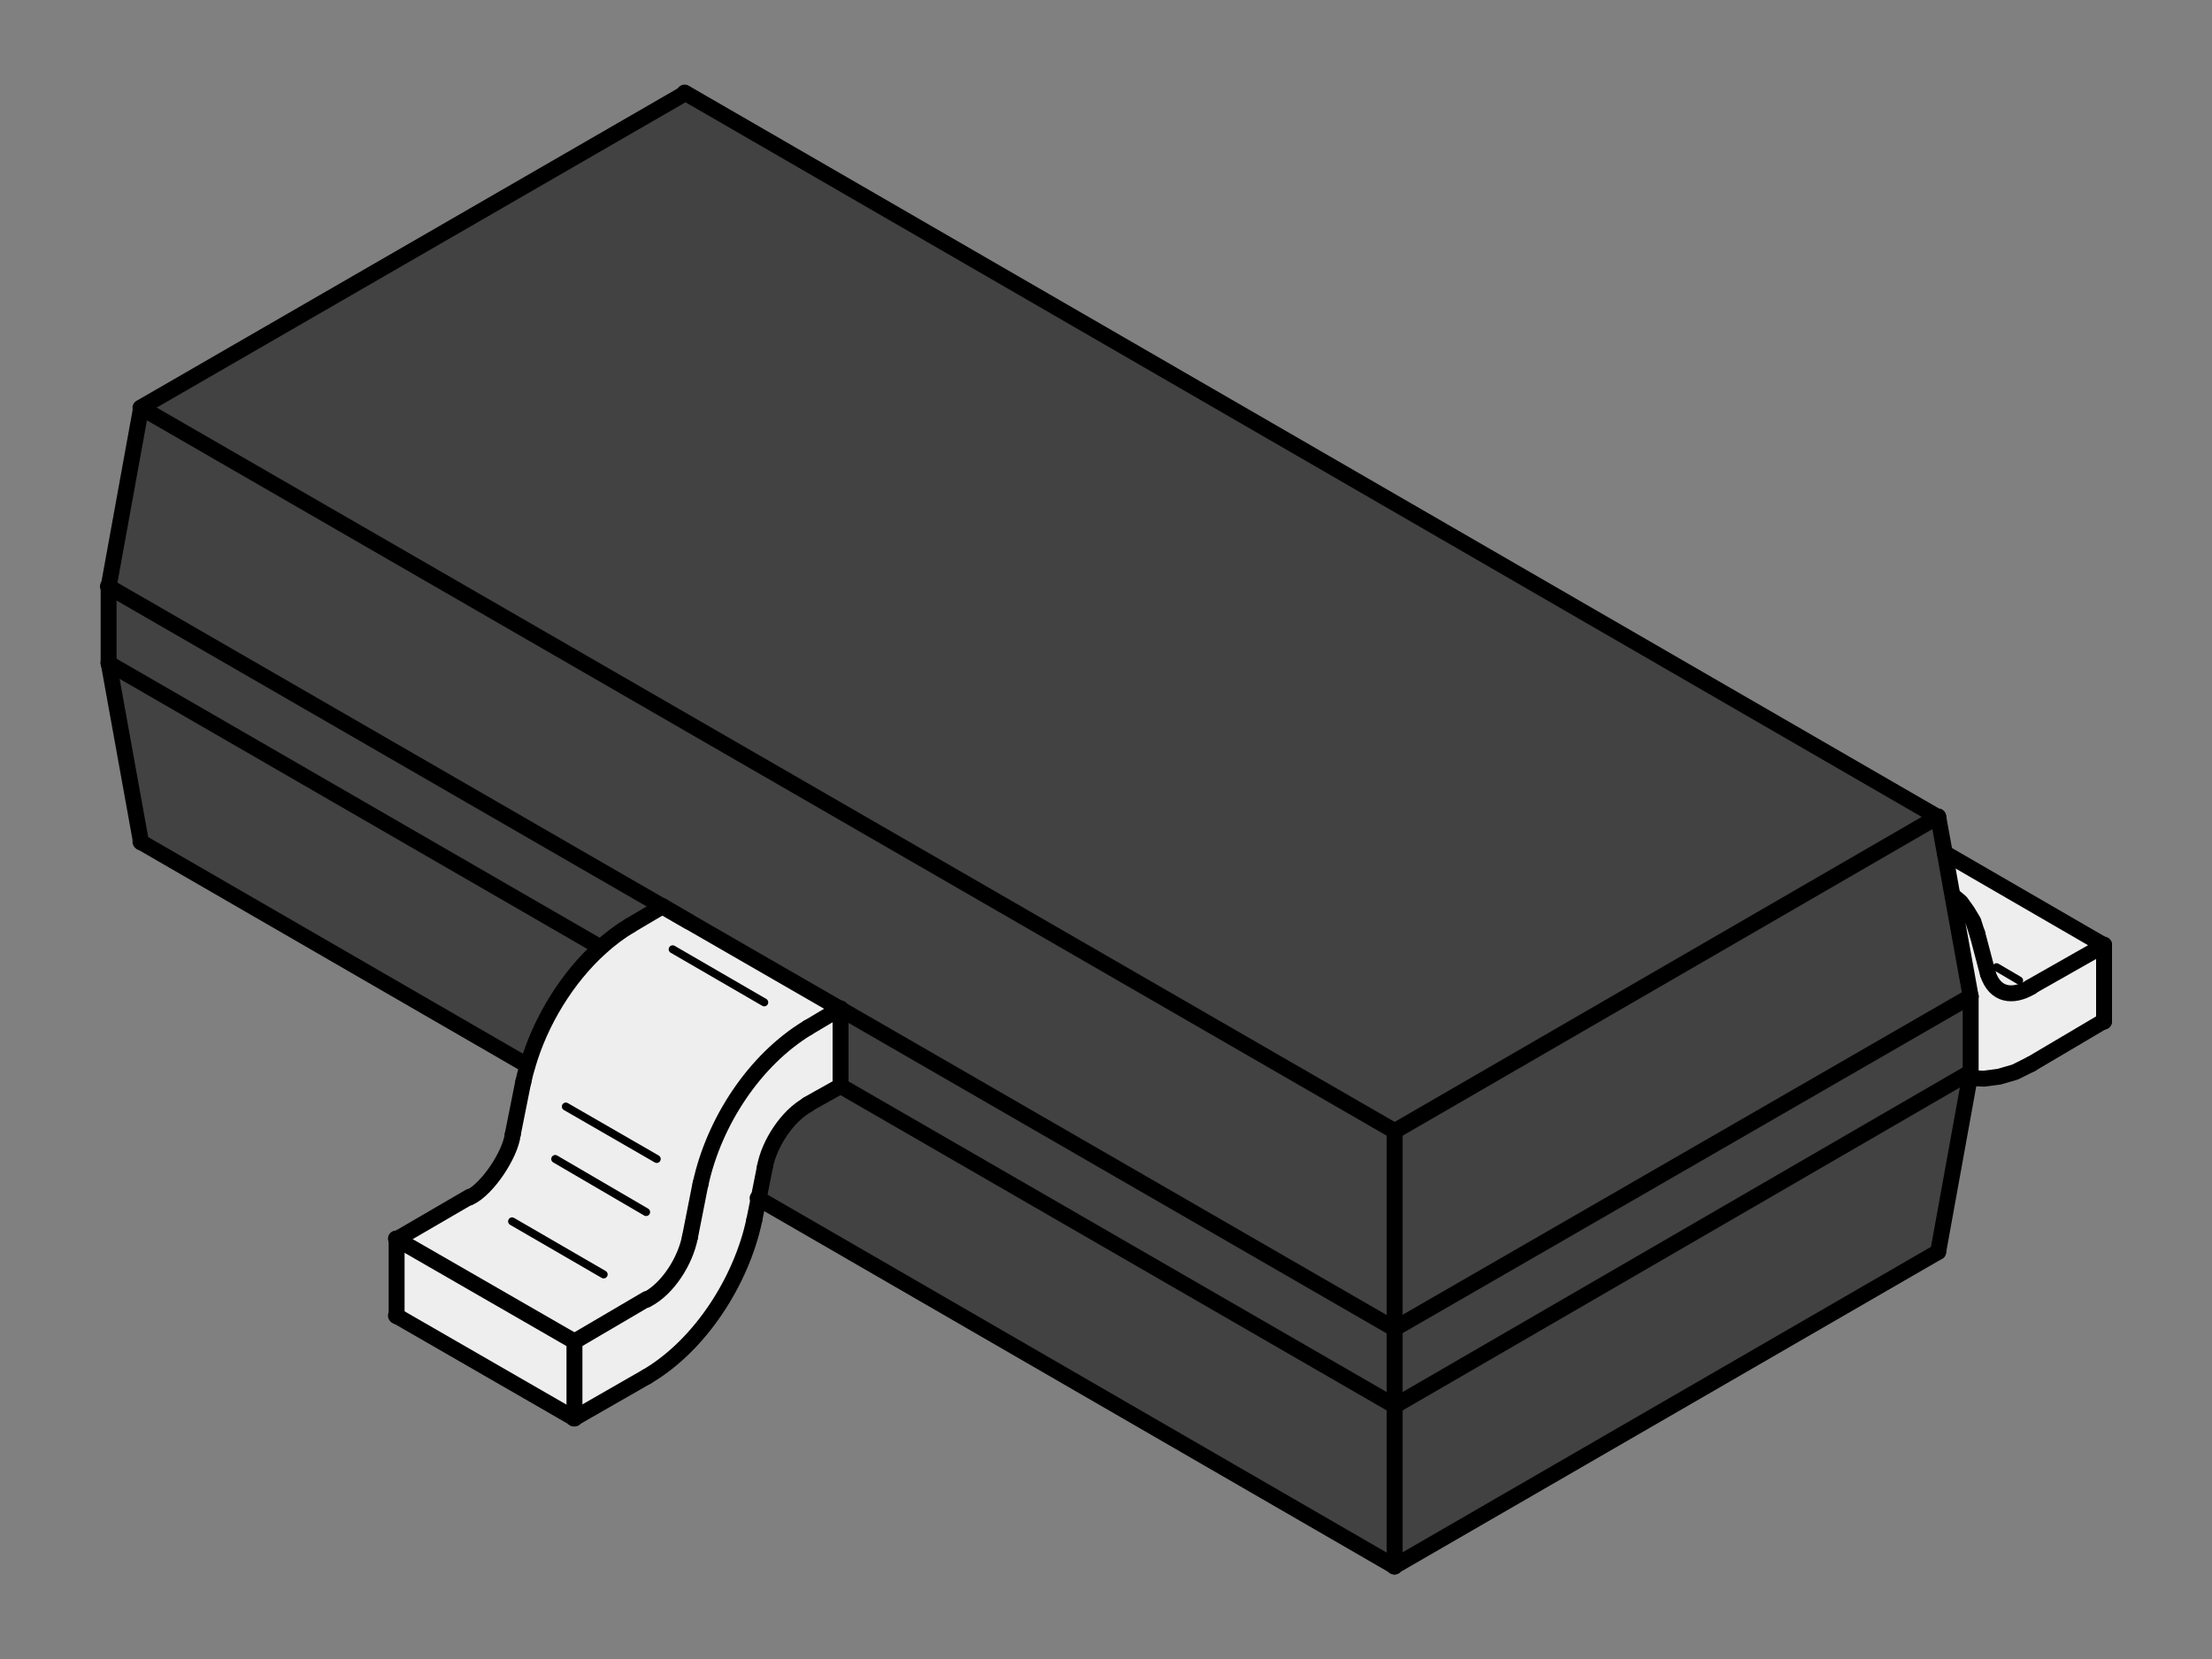 <?xml version="1.0" encoding="UTF-8" standalone="no"?>
<!-- Created with Inkscape (http://www.inkscape.org/) -->
<svg
   xmlns:dc="http://purl.org/dc/elements/1.1/"
   xmlns:cc="http://web.resource.org/cc/"
   xmlns:rdf="http://www.w3.org/1999/02/22-rdf-syntax-ns#"
   xmlns:svg="http://www.w3.org/2000/svg"
   xmlns="http://www.w3.org/2000/svg"
   xmlns:sodipodi="http://sodipodi.sourceforge.net/DTD/sodipodi-0.dtd"
   xmlns:inkscape="http://www.inkscape.org/namespaces/inkscape"
   width="200"
   height="150"
   id="svg2550"
   sodipodi:version="0.32"
   inkscape:version="0.45.1"
   version="1.0"
   sodipodi:docbase="C:\Documents and Settings\JJB\My Documents"
   sodipodi:docname="TO-236AA Front Top.svg"
   inkscape:output_extension="org.inkscape.output.svg.inkscape">
  <rect width="100%" height="100%" fill="#808080" stroke="none"/>
  <defs
     id="defs2552" />
  <sodipodi:namedview
     id="base"
     pagecolor="#ffffff"
     bordercolor="#666666"
     borderopacity="1.0"
     gridtolerance="10000"
     guidetolerance="10"
     objecttolerance="10"
     inkscape:pageopacity="0.0"
     inkscape:pageshadow="2"
     inkscape:zoom="1.4142136"
     inkscape:cx="238.38752"
     inkscape:cy="-32.793865"
     inkscape:document-units="px"
     inkscape:current-layer="g2773"
     width="200px"
     height="150px"
     inkscape:window-width="1386"
     inkscape:window-height="874"
     inkscape:window-x="50"
     inkscape:window-y="-4" />
  <g
     inkscape:label="Layer 1"
     inkscape:groupmode="layer"
     id="layer1">
    <g
       id="XMLID_1_"
       transform="translate(9.04,7.65)">
	<g
   id="g2773">
		<path
   id="path2775"
   d="M 174.541,81.6 L 174.551,81.62 C 172.921,82.56 171.341,82.35 170.701,80.4 L 169.751,76.8 L 169.741,76.8 L 169.381,75.66 L 168.841,74.76 L 168.241,73.92 L 167.521,73.32 L 167.491,73.33 L 166.801,69.48 L 181.201,77.82 L 174.541,81.6 z "
   style="fill:#efeeef;fill-opacity:1" />

		<polygon
   id="polygon2777"
   points="169.14,82.44 169.14,89.28 117.061,119.46 117.061,119.4 117.061,112.5 117.061,112.47 169.14,82.44 "
   style="fill:#ffffff" />

		<polygon
   id="polygon2779"
   points="169.14,89.28 169.14,89.34 169.05,89.82 166.2,105.54 117.061,133.95 117.061,119.46 169.14,89.28 "
   style="fill:#ffffff" />

		<path
   id="path2781"
   d="M 174.55,81.62 L 174.54,81.6 L 181.2,77.82 L 181.2,84.66 L 174.6,88.56 L 173.16,89.28 L 171.72,89.7 L 170.34,89.88 L 169.08,89.82 L 169.05,89.82 L 169.14,89.34 L 169.14,89.28 L 169.14,82.44 L 167.49,73.33 L 167.52,73.32 L 168.24,73.92 L 168.84,74.76 L 169.38,75.66 L 169.74,76.8 L 169.75,76.8 L 170.7,80.4 C 171.34,82.35 172.92,82.56 174.55,81.62 z "
   style="fill:#efeeef;fill-opacity:1" />

		<polygon
   id="polygon2783"
   points="166.2,66.18 166.8,69.48 167.49,73.33 169.14,82.44 117.061,112.47 117.061,94.62 166.15,66.21 166.2,66.18 "
   style="fill:#ffffff" />

		<path
   id="path2785"
   d="M 117.061,119.46 L 117.061,133.95 L 117.031,133.96 L 59.55,100.73 L 60.12,97.86 C 60.5,95.78 62.14,93.23 64.02,92.22 L 64.01,92.19 L 66.96,90.54 L 117.061,119.46 z "
   style="fill:#ffffff" />

		<polygon
   id="polygon2787"
   points="117.03,112.48 117.061,112.5 117.061,119.4 117.061,119.46 66.96,90.54 66.96,83.59 117.03,112.48 "
   style="fill:#ffffff" />

		<path
   id="path2789"
   d="M 66.96,83.59 L 66.96,90.54 L 64.01,92.19 L 64.02,92.22 C 62.14,93.23 60.5,95.78 60.12,97.86 L 59.55,100.73 L 59.16,102.66 C 58.01,108.12 54.3,113.97 49.44,116.82 L 42.9,120.57 L 42.9,113.64 L 49.44,109.8 L 49.47,109.84 C 51.4,108.82 52.93,106.31 53.34,104.22 L 54.3,99.36 L 54.31,99.36 C 55.51,93.84 59.14,88.2 64.02,85.26 L 66.9,83.55 L 66.96,83.58 L 66.96,83.59 z "
   style="fill:#efeeef;fill-opacity:1" />

		<path
   id="path2791"
   d="M 53.23,75.67 L 66.9,83.55 L 64.02,85.26 C 59.14,88.2 55.51,93.84 54.31,99.36 L 54.3,99.36 L 53.34,104.22 C 52.93,106.31 51.4,108.82 49.47,109.84 L 49.44,109.8 L 42.9,113.64 L 26.84,104.39 L 33.39,100.58 L 33.42,100.62 C 35.06,99.84 37.11,96.71 37.32,94.92 L 38.28,90.12 L 38.29,90.12 C 38.39,89.64 38.51,89.17 38.66,88.69 C 39.79,84.77 42.17,80.81 45.26,78.02 C 46.1,77.26 47,76.58 47.94,76.02 L 50.85,74.3 L 53.23,75.67 z "
   style="fill:#efeeef;fill-opacity:1" />

		<path
   id="path2793"
   d="M 45.24,78 L 45.26,78.02 C 42.17,80.81 39.79,84.77 38.66,88.69 L 38.64,88.68 L 3.71,68.49 L 0.79,52.33 L 45.24,78 z "
   style="fill:#ffffff" />

		<polygon
   id="polygon2795"
   points="42.9,113.64 42.9,120.57 42.871,120.58 26.82,111.33 26.82,104.4 26.84,104.39 42.9,113.64 "
   style="fill:#efeeef;fill-opacity:1" />

		<path
   id="path2797"
   d="M 0.78,45.4 L 50.82,74.28 L 50.85,74.3 L 47.94,76.02 C 47,76.58 46.1,77.26 45.26,78.02 L 45.24,78 L 0.791,52.33 L 0.781,52.26 L 0.781,45.42 L 0.781,45.4 L 0.78,45.4 z "
   style="fill:#ffffff" />

		<path
   id="path2799"
   d="M 174.541,81.6 L 174.551,81.62 C 172.921,82.56 171.341,82.35 170.701,80.4 L 169.751,76.8 L 169.741,76.8 L 169.381,75.66 L 168.841,74.76 L 168.241,73.92 L 167.521,73.32 L 167.491,73.33 L 166.801,69.48 L 181.201,77.82 L 174.541,81.6 z "
   style="fill:#efeeef;fill-opacity:1" />

		<polygon
   id="polygon2801"
   points="169.14,82.44 169.14,89.28 117.061,119.46 117.061,119.4 117.061,112.5 117.061,112.47 169.14,82.44 "
   style="fill:#424242;fill-opacity:1" />

		<polygon
   id="polygon2803"
   points="169.14,89.28 169.14,89.34 169.05,89.82 166.2,105.54 117.061,133.95 117.061,119.46 169.14,89.28 "
   style="fill:#424242;fill-opacity:1" />

		<path
   id="path2805"
   d="M 174.55,81.62 L 174.54,81.6 L 181.2,77.82 L 181.2,84.66 L 174.6,88.56 L 173.16,89.28 L 171.72,89.7 L 170.34,89.88 L 169.08,89.82 L 169.05,89.82 L 169.14,89.34 L 169.14,89.28 L 169.14,82.44 L 167.49,73.33 L 167.52,73.32 L 168.24,73.92 L 168.84,74.76 L 169.38,75.66 L 169.74,76.8 L 169.75,76.8 L 170.7,80.4 C 171.34,82.35 172.92,82.56 174.55,81.62 z "
   style="fill:#efeeef;fill-opacity:1" />

		<polygon
   id="polygon2807"
   points="166.2,66.18 166.8,69.48 167.49,73.33 169.14,82.44 117.061,112.47 117.061,94.62 166.15,66.21 166.2,66.18 "
   style="fill:#424242;fill-opacity:1" />

		<path
   id="path2809"
   d="M 117.061,119.46 L 117.061,133.95 L 117.031,133.96 L 59.55,100.73 L 60.12,97.86 C 60.5,95.78 62.14,93.23 64.02,92.22 L 64.01,92.19 L 66.96,90.54 L 117.061,119.46 z "
   style="fill:#424242;fill-opacity:1" />

		<polygon
   id="polygon2811"
   points="117.03,112.48 117.061,112.5 117.061,119.4 117.061,119.46 66.96,90.54 66.96,83.59 117.03,112.48 "
   style="fill:#424242;fill-opacity:1" />

		<path
   id="path2813"
   d="M 53.23,75.67 L 66.9,83.55 L 64.02,85.26 C 59.14,88.2 55.51,93.84 54.31,99.36 L 54.3,99.36 L 53.34,104.22 C 52.93,106.31 51.4,108.82 49.47,109.84 L 49.44,109.8 L 42.9,113.64 L 26.84,104.39 L 33.39,100.58 L 33.42,100.62 C 35.06,99.84 37.11,96.71 37.32,94.92 L 38.28,90.12 L 38.29,90.12 C 38.39,89.64 38.51,89.17 38.66,88.69 C 39.79,84.77 42.17,80.81 45.26,78.02 C 46.1,77.26 47,76.58 47.94,76.02 L 50.85,74.3 L 53.23,75.67 z "
   style="fill:#efeeef;fill-opacity:1" />

		<path
   id="path2815"
   d="M 66.96,83.59 L 66.96,90.54 L 64.01,92.19 L 64.02,92.22 C 62.14,93.23 60.5,95.78 60.12,97.86 L 59.55,100.73 L 59.16,102.66 C 58.01,108.12 54.3,113.97 49.44,116.82 L 42.9,120.57 L 42.9,113.64 L 49.44,109.8 L 49.47,109.84 C 51.4,108.82 52.93,106.31 53.34,104.22 L 54.3,99.36 L 54.31,99.36 C 55.51,93.84 59.14,88.2 64.02,85.26 L 66.9,83.55 L 66.96,83.58 L 66.96,83.59 z "
   style="fill:#efeeef;fill-opacity:1" />

		<path
   id="path2817"
   d="M 45.24,78 L 45.26,78.02 C 42.17,80.81 39.79,84.77 38.66,88.69 L 38.64,88.68 L 3.71,68.49 L 0.79,52.33 L 45.24,78 z "
   style="fill:#424242;fill-opacity:1" />

		<polygon
   id="polygon2819"
   points="42.9,113.64 42.9,120.57 42.871,120.58 26.82,111.33 26.82,104.4 26.84,104.39 42.9,113.64 "
   style="fill:#efeeef;fill-opacity:1" />

		<path
   id="path2821"
   d="M 0.78,45.4 L 50.82,74.28 L 50.85,74.3 L 47.94,76.02 C 47,76.58 46.1,77.26 45.26,78.02 L 45.24,78 L 0.791,52.33 L 0.781,52.26 L 0.781,45.42 L 0.781,45.4 L 0.78,45.4 z "
   style="fill:#424242;fill-opacity:1" />

		<polygon
   id="polygon2823"
   points="66.96,83.58 66.91,83.55 66.9,83.55 53.23,75.67 50.86,74.29 50.82,74.28 0.78,45.4 3.72,29.22 117.061,94.62 117.061,112.47 117.03,112.48 66.96,83.59 66.96,83.58 "
   style="fill:#424242;fill-opacity:1" />

		<polygon
   id="polygon2825"
   points="166.15,66.21 117.061,94.62 3.72,29.22 3.71,29.19 52.92,0.78 52.93,0.76 166.15,66.21 "
   style="fill:#424242;fill-opacity:1" />

	</g>

	<g
   id="g2827">
		
			<polyline
   id="polyline2829"
   points="    53.23,75.67 50.851,74.3 50.82,74.28   "
   stroke-miterlimit="10"
   style="fill:none;stroke:#000000;stroke-width:1.44;stroke-linecap:round;stroke-linejoin:round;stroke-miterlimit:10" />

		
			<line
   id="line2831"
   y2="83.55"
   x2="66.91"
   y1="83.58"
   x1="66.96"
   stroke-miterlimit="10"
   style="fill:none;stroke:#000000;stroke-width:1.44;stroke-linecap:round;stroke-linejoin:round;stroke-miterlimit:10" />

		
			<line
   id="line2833"
   y2="89.28"
   x2="169.14"
   y1="119.46"
   x1="117.061"
   stroke-miterlimit="10"
   style="fill:none;stroke:#000000;stroke-width:1.44;stroke-linecap:round;stroke-linejoin:round;stroke-miterlimit:10" />

		
			<line
   id="line2835"
   y2="119.46"
   x2="117.061"
   y1="90.54"
   x1="66.96"
   stroke-miterlimit="10"
   style="fill:none;stroke:#000000;stroke-width:1.44;stroke-linecap:round;stroke-linejoin:round;stroke-miterlimit:10" />

		
			<polyline
   id="polyline2837"
   points="    0.78,52.32 0.791,52.33 45.24,78   "
   stroke-miterlimit="10"
   style="fill:none;stroke:#000000;stroke-width:1.44;stroke-linecap:round;stroke-linejoin:round;stroke-miterlimit:10" />

		
			<polyline
   id="polyline2839"
   points="    38.64,88.68 3.71,68.49 3.66,68.46   "
   stroke-miterlimit="10"
   style="fill:none;stroke:#000000;stroke-width:1.44;stroke-linecap:round;stroke-linejoin:round;stroke-miterlimit:10" />

		
			<polyline
   id="polyline2841"
   points="    117.061,133.98 117.03,133.96 59.55,100.73 59.46,100.68   "
   stroke-miterlimit="10"
   style="fill:none;stroke:#000000;stroke-width:1.44;stroke-linecap:round;stroke-linejoin:round;stroke-miterlimit:10" />

		
			<polyline
   id="polyline2843"
   points="    166.2,105.54 117.061,133.95 117.03,133.96 117,133.98   "
   stroke-miterlimit="10"
   style="fill:none;stroke:#000000;stroke-width:1.44;stroke-linecap:round;stroke-linejoin:round;stroke-miterlimit:10" />

		
			<polyline
   id="polyline2845"
   points="    169.14,89.34 169.05,89.82 166.2,105.54   "
   stroke-miterlimit="10"
   style="fill:none;stroke:#000000;stroke-width:1.44;stroke-linecap:round;stroke-linejoin:round;stroke-miterlimit:10" />

		
			<polyline
   id="polyline2847"
   points="    117.061,133.98 117.061,133.95 117.061,119.46   "
   stroke-miterlimit="10"
   style="fill:none;stroke:#000000;stroke-width:1.44;stroke-linecap:round;stroke-linejoin:round;stroke-miterlimit:10" />

		
			<polyline
   id="polyline2849"
   points="    3.72,68.52 3.71,68.49 0.791,52.33 0.78,52.26   "
   stroke-miterlimit="10"
   style="fill:none;stroke:#000000;stroke-width:1.44;stroke-linecap:round;stroke-linejoin:round;stroke-miterlimit:10" />

		
			<polyline
   id="polyline2851"
   points="    66.96,83.58 66.9,83.55 53.23,75.67 50.86,74.29 50.82,74.28 0.78,45.4 0.72,45.36   "
   stroke-miterlimit="10"
   style="fill:none;stroke:#000000;stroke-width:1.44;stroke-linecap:round;stroke-linejoin:round;stroke-miterlimit:10" />

		
			<polyline
   id="polyline2853"
   points="    117.061,112.5 117.03,112.48 66.96,83.59   "
   stroke-miterlimit="10"
   style="fill:none;stroke:#000000;stroke-width:1.44;stroke-linecap:round;stroke-linejoin:round;stroke-miterlimit:10" />

		
			<polyline
   id="polyline2855"
   points="    0.78,45.42 0.78,52.26 0.78,52.32   "
   stroke-miterlimit="10"
   style="fill:none;stroke:#000000;stroke-width:1.44;stroke-linecap:round;stroke-linejoin:round;stroke-miterlimit:10" />

		
			<polyline
   id="polyline2857"
   points="    169.14,82.44 117.061,112.47 117.03,112.48 117,112.5   "
   stroke-miterlimit="10"
   style="fill:none;stroke:#000000;stroke-width:1.44;stroke-linecap:round;stroke-linejoin:round;stroke-miterlimit:10" />

		
			<polyline
   id="polyline2859"
   points="    169.14,82.44 169.14,89.28 169.14,89.34   "
   stroke-miterlimit="10"
   style="fill:none;stroke:#000000;stroke-width:1.44;stroke-linecap:round;stroke-linejoin:round;stroke-miterlimit:10" />

		
			<polyline
   id="polyline2861"
   points="    117.061,112.5 117.061,119.4 117.061,119.46   "
   stroke-miterlimit="10"
   style="fill:none;stroke:#000000;stroke-width:1.44;stroke-linecap:round;stroke-linejoin:round;stroke-miterlimit:10" />

		
			<polyline
   id="polyline2863"
   points="    117.061,94.62 166.15,66.21 166.2,66.18   "
   stroke-miterlimit="10"
   style="fill:none;stroke:#000000;stroke-width:1.44;stroke-linecap:round;stroke-linejoin:round;stroke-miterlimit:10" />

		
			<polyline
   id="polyline2865"
   points="    166.2,66.24 166.15,66.21 52.93,0.76 52.86,0.72   "
   stroke-miterlimit="10"
   style="fill:none;stroke:#000000;stroke-width:1.44;stroke-linecap:round;stroke-linejoin:round;stroke-miterlimit:10" />

		
			<line
   id="line2867"
   y2="94.62"
   x2="117.061"
   y1="29.22"
   x1="3.72"
   stroke-miterlimit="10"
   style="fill:none;stroke:#000000;stroke-width:1.44;stroke-linecap:round;stroke-linejoin:round;stroke-miterlimit:10" />

		
			<polyline
   id="polyline2869"
   points="    52.92,0.78 3.71,29.19 3.66,29.22   "
   stroke-miterlimit="10"
   style="fill:none;stroke:#000000;stroke-width:1.44;stroke-linecap:round;stroke-linejoin:round;stroke-miterlimit:10" />

		
			<polyline
   id="polyline2871"
   points="    3.72,29.22 0.78,45.4 0.78,45.42   "
   stroke-miterlimit="10"
   style="fill:none;stroke:#000000;stroke-width:1.44;stroke-linecap:round;stroke-linejoin:round;stroke-miterlimit:10" />

		
			<polyline
   id="polyline2873"
   points="    117.061,94.62 117.061,112.47 117.061,112.5   "
   stroke-miterlimit="10"
   style="fill:none;stroke:#000000;stroke-width:1.44;stroke-linecap:round;stroke-linejoin:round;stroke-miterlimit:10" />

		
			<polyline
   id="polyline2875"
   points="    169.14,82.44 167.49,73.33 166.8,69.48 166.2,66.18   "
   stroke-miterlimit="10"
   style="fill:none;stroke:#000000;stroke-width:1.44;stroke-linecap:round;stroke-linejoin:round;stroke-miterlimit:10" />

		
			<line
   id="line2877"
   y2="92.4"
   x2="42.121"
   y1="97.14"
   x1="50.34"
   stroke-miterlimit="10"
   style="fill:none;stroke:#000000;stroke-width:0.72;stroke-linecap:round;stroke-linejoin:round;stroke-miterlimit:10" />

		
			<line
   id="line2879"
   y2="78.18"
   x2="51.78"
   y1="82.98"
   x1="60.061"
   stroke-miterlimit="10"
   style="fill:none;stroke:#000000;stroke-width:0.72;stroke-linecap:round;stroke-linejoin:round;stroke-miterlimit:10" />

		
			<polyline
   id="polyline2881"
   points="    42.9,120.6 42.9,120.57 42.9,113.64 42.9,113.58   "
   stroke-miterlimit="10"
   style="fill:none;stroke:#000000;stroke-width:1.44;stroke-linecap:round;stroke-linejoin:round;stroke-miterlimit:10" />

		
			<line
   id="line2883"
   y2="109.8"
   x2="49.44"
   y1="113.64"
   x1="42.9"
   stroke-miterlimit="10"
   style="fill:none;stroke:#000000;stroke-width:1.44;stroke-linecap:round;stroke-linejoin:round;stroke-miterlimit:10" />

		
			<path
   id="path2885"
   d="M 49.44,109.86 C 49.45,109.85 49.46,109.85 49.47,109.84 C 51.4,108.82 52.93,106.31 53.34,104.22"
   stroke-miterlimit="10"
   style="fill:none;stroke:#000000;stroke-width:1.44;stroke-linecap:round;stroke-linejoin:round;stroke-miterlimit:10" />

		
			<line
   id="line2887"
   y2="99.36"
   x2="54.3"
   y1="104.22"
   x1="53.34"
   stroke-miterlimit="10"
   style="fill:none;stroke:#000000;stroke-width:1.44;stroke-linecap:round;stroke-linejoin:round;stroke-miterlimit:10" />

		
			<path
   id="path2889"
   d="M 54.3,99.42 C 54.3,99.4 54.31,99.38 54.31,99.36 C 55.51,93.84 59.14,88.2 64.02,85.26"
   stroke-miterlimit="10"
   style="fill:none;stroke:#000000;stroke-width:1.44;stroke-linecap:round;stroke-linejoin:round;stroke-miterlimit:10" />

		
			<polyline
   id="polyline2891"
   points="    66.96,83.58 66.96,83.59 66.96,90.54   "
   stroke-miterlimit="10"
   style="fill:none;stroke:#000000;stroke-width:1.44;stroke-linecap:round;stroke-linejoin:round;stroke-miterlimit:10" />

		
			<polyline
   id="polyline2893"
   points="    66.96,90.54 64.01,92.19 63.96,92.22   "
   stroke-miterlimit="10"
   style="fill:none;stroke:#000000;stroke-width:1.44;stroke-linecap:round;stroke-linejoin:round;stroke-miterlimit:10" />

		
			<path
   id="path2895"
   d="M 64.021,92.22 C 62.141,93.23 60.501,95.78 60.121,97.86"
   stroke-miterlimit="10"
   style="fill:none;stroke:#000000;stroke-width:1.44;stroke-linecap:round;stroke-linejoin:round;stroke-miterlimit:10" />

		
			<polyline
   id="polyline2897"
   points="    60.121,97.86 59.55,100.73 59.16,102.66   "
   stroke-miterlimit="10"
   style="fill:none;stroke:#000000;stroke-width:1.44;stroke-linecap:round;stroke-linejoin:round;stroke-miterlimit:10" />

		
			<path
   id="path2899"
   d="M 59.16,102.66 C 58.01,108.12 54.3,113.97 49.44,116.82"
   stroke-miterlimit="10"
   style="fill:none;stroke:#000000;stroke-width:1.44;stroke-linecap:round;stroke-linejoin:round;stroke-miterlimit:10" />

		
			<polyline
   id="polyline2901"
   points="    49.44,116.82 42.9,120.57 42.871,120.58 42.84,120.6   "
   stroke-miterlimit="10"
   style="fill:none;stroke:#000000;stroke-width:1.44;stroke-linecap:round;stroke-linejoin:round;stroke-miterlimit:10" />

		
			<path
   id="path2903"
   d="M 38.28,90.18 C 38.28,90.16 38.29,90.14 38.29,90.12 C 38.39,89.64 38.51,89.17 38.66,88.69 C 39.79,84.77 42.17,80.81 45.26,78.02 C 46.1,77.26 47,76.58 47.94,76.02"
   stroke-miterlimit="10"
   style="fill:none;stroke:#000000;stroke-width:1.44;stroke-linecap:round;stroke-linejoin:round;stroke-miterlimit:10" />

		
			<polyline
   id="polyline2905"
   points="    64.021,85.26 66.9,83.55 66.91,83.55 66.96,83.52   "
   stroke-miterlimit="10"
   style="fill:none;stroke:#000000;stroke-width:1.44;stroke-linecap:round;stroke-linejoin:round;stroke-miterlimit:10" />

		
			<polyline
   id="polyline2907"
   points="    47.94,76.02 50.851,74.3 50.86,74.29 50.88,74.28   "
   stroke-miterlimit="10"
   style="fill:none;stroke:#000000;stroke-width:1.44;stroke-linecap:round;stroke-linejoin:round;stroke-miterlimit:10" />

		
			<line
   id="line2909"
   y2="102.78"
   x2="37.26"
   y1="107.58"
   x1="45.541"
   stroke-miterlimit="10"
   style="fill:none;stroke:#000000;stroke-width:0.72;stroke-linecap:round;stroke-linejoin:round;stroke-miterlimit:10" />

		
			<line
   id="line2911"
   y2="97.14"
   x2="41.16"
   y1="101.94"
   x1="49.38"
   stroke-miterlimit="10"
   style="fill:none;stroke:#000000;stroke-width:0.72;stroke-linecap:round;stroke-linejoin:round;stroke-miterlimit:10" />

		
			<line
   id="line2913"
   y2="77.82"
   x2="181.2"
   y1="69.48"
   x1="166.8"
   stroke-miterlimit="10"
   style="fill:none;stroke:#000000;stroke-width:1.44;stroke-linecap:round;stroke-linejoin:round;stroke-miterlimit:10" />

		
			<polyline
   id="polyline2915"
   points="    169.74,76.8 169.38,75.66 168.84,74.76 168.24,73.92 167.521,73.32   "
   stroke-miterlimit="10"
   style="fill:none;stroke:#000000;stroke-width:1.44;stroke-linecap:round;stroke-linejoin:round;stroke-miterlimit:10" />

		
			<polyline
   id="polyline2917"
   points="    26.82,104.4 26.84,104.39 33.39,100.58 33.42,100.56   "
   stroke-miterlimit="10"
   style="fill:none;stroke:#000000;stroke-width:1.44;stroke-linecap:round;stroke-linejoin:round;stroke-miterlimit:10" />

		
			<path
   id="path2919"
   d="M 33.42,100.62 C 35.06,99.84 37.11,96.71 37.32,94.92"
   stroke-miterlimit="10"
   style="fill:none;stroke:#000000;stroke-width:1.44;stroke-linecap:round;stroke-linejoin:round;stroke-miterlimit:10" />

		
			<line
   id="line2921"
   y2="90.12"
   x2="38.28"
   y1="94.92"
   x1="37.32"
   stroke-miterlimit="10"
   style="fill:none;stroke:#000000;stroke-width:1.44;stroke-linecap:round;stroke-linejoin:round;stroke-miterlimit:10" />

		
			<polyline
   id="polyline2923"
   points="    26.82,111.36 26.82,111.33 26.82,104.4 26.82,104.37 26.82,104.34   "
   stroke-miterlimit="10"
   style="fill:none;stroke:#000000;stroke-width:1.44;stroke-linecap:round;stroke-linejoin:round;stroke-miterlimit:10" />

		
			<polyline
   id="polyline2925"
   points="    42.9,113.64 26.84,104.39 26.82,104.37 26.76,104.34   "
   stroke-miterlimit="10"
   style="fill:none;stroke:#000000;stroke-width:1.44;stroke-linecap:round;stroke-linejoin:round;stroke-miterlimit:10" />

		
			<polyline
   id="polyline2927"
   points="    42.9,120.6 42.871,120.58 26.82,111.33 26.76,111.3   "
   stroke-miterlimit="10"
   style="fill:none;stroke:#000000;stroke-width:1.44;stroke-linecap:round;stroke-linejoin:round;stroke-miterlimit:10" />

		
			<line
   id="line2929"
   y2="81"
   x2="173.521"
   y1="79.8"
   x1="171.48"
   stroke-miterlimit="10"
   style="fill:none;stroke:#000000;stroke-width:0.72;stroke-linecap:round;stroke-linejoin:round;stroke-miterlimit:10" />

		
			<polyline
   id="polyline2931"
   points="    170.7,80.4 169.75,76.8 169.74,76.74   "
   stroke-miterlimit="10"
   style="fill:none;stroke:#000000;stroke-width:1.44;stroke-linecap:round;stroke-linejoin:round;stroke-miterlimit:10" />

		
			<path
   id="path2933"
   d="M 174.601,81.6 C 174.581,81.61 174.571,81.62 174.551,81.62 C 172.921,82.56 171.341,82.35 170.701,80.4"
   stroke-miterlimit="10"
   style="fill:none;stroke:#000000;stroke-width:1.44;stroke-linecap:round;stroke-linejoin:round;stroke-miterlimit:10" />

		
			<line
   id="line2935"
   y2="81.6"
   x2="174.541"
   y1="77.82"
   x1="181.2"
   stroke-miterlimit="10"
   style="fill:none;stroke:#000000;stroke-width:1.44;stroke-linecap:round;stroke-linejoin:round;stroke-miterlimit:10" />

		
			<polyline
   id="polyline2937"
   points="    181.2,84.72 181.2,84.66 181.2,77.82 181.2,77.76   "
   stroke-miterlimit="10"
   style="fill:none;stroke:#000000;stroke-width:1.44;stroke-linecap:round;stroke-linejoin:round;stroke-miterlimit:10" />

		
			<line
   id="line2939"
   y2="84.66"
   x2="181.2"
   y1="88.56"
   x1="174.601"
   stroke-miterlimit="10"
   style="fill:none;stroke:#000000;stroke-width:1.44;stroke-linecap:round;stroke-linejoin:round;stroke-miterlimit:10" />

		
			<polyline
   id="polyline2941"
   points="    169.081,89.82 170.34,89.88 171.72,89.7 173.16,89.28 174.601,88.56   "
   stroke-miterlimit="10"
   style="fill:none;stroke:#000000;stroke-width:1.44;stroke-linecap:round;stroke-linejoin:round;stroke-miterlimit:10" />

	</g>

</g>
  </g>
</svg>
